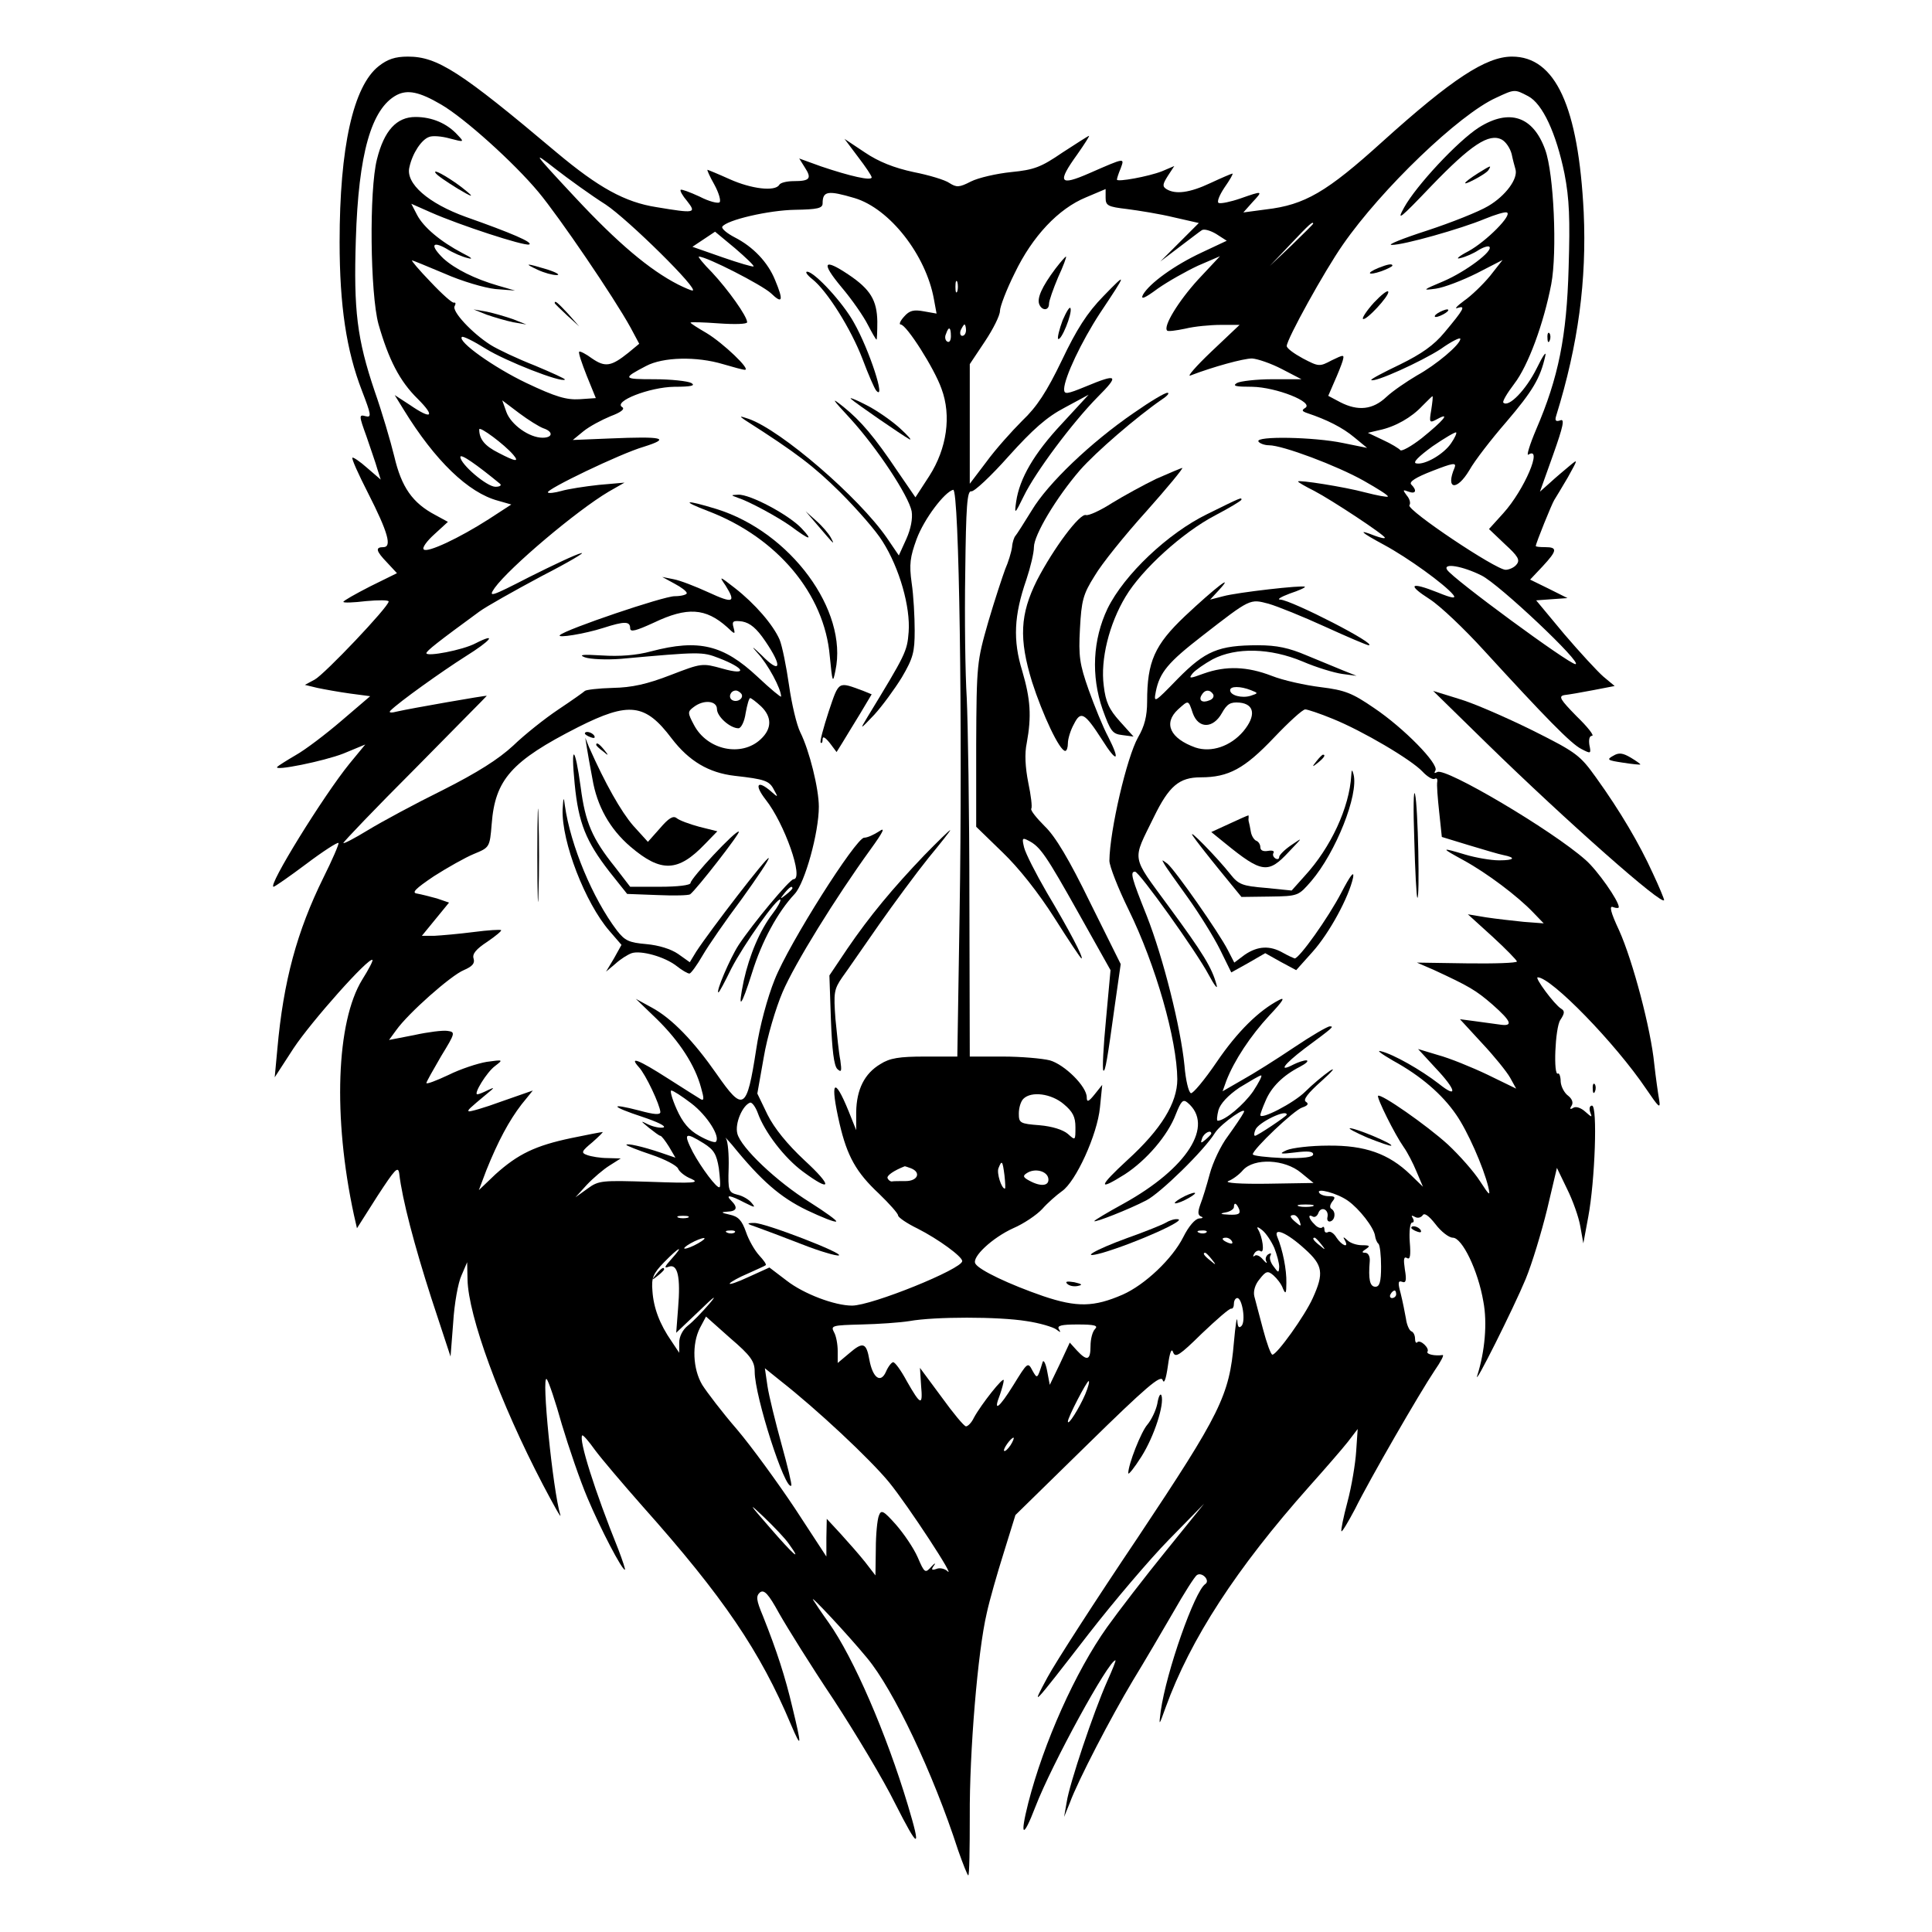 <?xml version="1.0" standalone="no"?>
<!DOCTYPE svg PUBLIC "-//W3C//DTD SVG 20010904//EN"
 "http://www.w3.org/TR/2001/REC-SVG-20010904/DTD/svg10.dtd">
<svg version="1.0" xmlns="http://www.w3.org/2000/svg"
 width="512pt" height="512pt" viewBox="0 0 512 512"
 preserveAspectRatio="xMidYMid meet">
<g transform="translate(0,512) scale(0.1,-0.1)"
fill="#000000" stroke="none">
<path d="M1004 4945 c-68 -53 -104 -216 -104 -466 0 -169 18 -288 59 -394 25
-65 26 -72 10 -68 -18 5 -18 2 2 -53 11 -33 25 -72 29 -87 l9 -28 -36 31 c-19
17 -37 29 -39 27 -3 -2 16 -44 41 -93 54 -106 64 -144 41 -144 -22 0 -20 -10
10 -41 l26 -28 -71 -35 c-39 -20 -71 -38 -71 -41 0 -3 27 -2 60 2 33 3 60 3
60 -1 0 -14 -170 -193 -196 -207 l-26 -14 33 -8 c19 -4 58 -11 87 -15 l53 -7
-76 -65 c-42 -36 -96 -77 -121 -91 -24 -14 -46 -28 -49 -31 -13 -13 124 15
175 35 l58 24 -42 -51 c-69 -85 -218 -326 -201 -326 3 0 42 27 86 60 45 34 84
59 86 56 2 -2 -16 -44 -40 -92 -70 -142 -106 -274 -122 -454 l-7 -75 50 77
c47 71 200 243 209 234 2 -2 -10 -25 -27 -52 -69 -112 -78 -365 -22 -624 l8
-35 54 85 c47 72 55 81 58 60 8 -69 40 -190 85 -330 l51 -155 7 90 c3 50 13
106 22 125 l15 35 1 -46 c2 -96 85 -324 200 -544 29 -55 49 -91 46 -80 -20 65
-51 376 -36 360 5 -6 23 -59 40 -120 18 -60 48 -148 68 -195 35 -83 91 -190
99 -190 2 0 -6 24 -17 53 -63 156 -106 293 -96 303 2 2 17 -15 34 -39 17 -23
74 -90 126 -149 214 -240 312 -385 393 -578 29 -68 29 -58 4 45 -19 81 -41
149 -78 242 -18 43 -19 53 -8 63 11 8 22 -3 51 -56 21 -37 85 -140 144 -228
58 -89 132 -212 163 -275 63 -124 70 -125 34 -5 -57 190 -144 391 -210 484
-18 25 -36 52 -41 60 -12 19 92 -92 143 -154 70 -84 175 -305 241 -509 13 -37
25 -67 27 -67 3 0 4 71 4 157 -1 169 21 437 45 538 7 33 28 106 45 160 l31
100 192 188 c154 151 193 184 198 170 4 -12 9 2 14 37 5 37 10 49 14 36 6 -15
17 -8 76 50 39 37 73 67 78 66 4 -1 7 5 7 13 0 8 4 15 9 15 13 0 23 -62 11
-74 -7 -7 -10 -2 -11 14 -1 14 -5 -12 -9 -57 -12 -142 -36 -189 -255 -518
-111 -165 -218 -331 -239 -370 -44 -82 -45 -84 109 115 66 85 162 198 213 250
l93 95 -101 -125 c-56 -69 -126 -160 -156 -202 -84 -118 -168 -306 -209 -466
-23 -91 -14 -96 19 -10 43 112 194 388 212 388 2 0 -8 -25 -22 -56 -36 -81
-100 -272 -107 -319 l-7 -40 15 37 c22 60 109 227 167 324 30 49 78 131 107
181 29 51 57 95 63 99 14 9 36 -15 22 -24 -28 -19 -103 -231 -118 -337 -5 -40
-5 -40 13 10 66 182 188 369 380 585 42 47 88 100 103 119 l26 34 -4 -59 c-2
-32 -12 -93 -23 -134 -11 -41 -18 -76 -16 -78 2 -2 18 25 36 59 39 79 172 309
211 367 16 23 26 42 21 41 -20 -3 -44 2 -40 9 6 9 -19 33 -27 25 -3 -4 -6 1
-6 9 0 9 -4 18 -10 20 -5 2 -12 17 -14 33 -3 17 -9 47 -14 67 -8 29 -7 35 4
31 10 -4 12 4 7 33 -4 27 -3 35 6 30 8 -5 10 7 7 43 -2 28 1 51 6 51 5 0 6 5
2 12 -5 7 -3 8 6 3 7 -4 15 -2 20 4 4 8 16 0 34 -23 15 -20 36 -36 46 -36 25
0 67 -87 81 -169 11 -57 4 -133 -16 -196 -12 -38 97 180 128 255 17 41 42 124
57 185 l26 110 27 -56 c15 -30 31 -75 35 -99 l8 -45 13 70 c18 96 25 295 10
295 -6 0 -8 -7 -5 -17 6 -15 5 -15 -13 1 -11 10 -25 15 -32 10 -8 -5 -10 -3
-4 6 5 8 1 18 -9 26 -10 7 -19 24 -20 37 0 14 -4 24 -7 22 -13 -9 -8 121 6
142 12 18 12 24 2 30 -18 11 -71 83 -62 83 36 0 206 -175 287 -295 34 -50 39
-55 35 -30 -3 17 -9 59 -13 95 -9 93 -57 274 -93 354 -23 49 -27 67 -16 62 8
-3 15 -3 15 0 0 17 -57 98 -88 125 -89 79 -372 246 -393 233 -8 -4 -9 -3 -5 4
10 17 -84 113 -163 166 -57 39 -76 47 -141 55 -41 5 -100 18 -130 30 -65 25
-121 27 -180 6 -38 -14 -41 -14 -29 1 7 8 31 25 53 37 62 32 152 30 238 -6 37
-16 84 -30 105 -33 l38 -5 -35 14 c-19 8 -63 26 -97 40 -47 20 -79 27 -129 27
-105 0 -140 -15 -213 -89 -62 -64 -64 -65 -58 -34 10 51 33 78 122 147 130
101 127 99 177 86 24 -7 91 -34 150 -61 59 -27 111 -49 115 -49 27 1 -203 119
-234 121 -10 0 1 7 25 16 24 8 42 16 40 18 -5 5 -180 -15 -216 -25 l-35 -9 24
26 c42 46 -10 6 -91 -70 -80 -76 -100 -120 -100 -226 0 -39 -7 -66 -24 -95
-30 -53 -75 -247 -76 -327 0 -14 23 -73 51 -130 72 -147 128 -344 129 -449 0
-63 -43 -133 -132 -214 -77 -71 -80 -84 -7 -38 57 37 114 103 135 159 14 35
19 41 31 31 72 -60 0 -174 -170 -268 -42 -23 -77 -44 -77 -46 0 -5 92 31 138
55 37 19 153 132 182 179 17 26 90 76 75 52 -4 -8 -23 -36 -41 -61 -19 -25
-40 -70 -48 -100 -8 -30 -19 -66 -25 -81 -7 -20 -7 -28 2 -32 7 -2 4 -5 -5 -5
-11 -1 -28 -21 -42 -49 -29 -58 -102 -127 -161 -153 -76 -33 -121 -34 -210 -4
-90 31 -170 69 -180 86 -11 17 45 69 100 94 28 12 62 35 77 51 14 16 38 37 52
47 37 25 94 150 101 222 l6 60 -20 -25 c-16 -20 -21 -22 -21 -8 0 29 -59 87
-98 98 -20 5 -76 10 -124 10 l-88 0 -1 418 c0 229 -4 469 -7 532 -4 63 -6 213
-4 333 2 175 5 217 16 215 7 -2 52 40 99 93 64 71 101 104 149 129 l63 34 -71
-77 c-74 -79 -112 -145 -121 -206 -5 -35 -4 -35 20 14 31 64 129 195 196 263
58 58 53 63 -31 28 -51 -21 -58 -22 -58 -7 1 31 46 126 95 201 72 108 73 111
9 45 -43 -44 -71 -88 -110 -170 -40 -83 -66 -123 -105 -160 -28 -28 -71 -76
-95 -109 l-44 -58 0 159 0 158 40 60 c22 33 40 69 40 81 0 11 17 56 39 100 47
98 116 171 189 201 l52 22 0 -23 c0 -21 6 -24 57 -30 31 -4 87 -13 124 -22
l66 -15 -51 -51 -51 -51 50 38 c28 21 55 42 60 45 6 4 23 -1 38 -10 l28 -18
-66 -31 c-73 -34 -139 -82 -156 -112 -7 -14 4 -10 39 16 27 19 75 46 107 61
l58 25 -58 -62 c-52 -57 -93 -124 -82 -135 2 -3 24 0 48 5 24 6 67 10 94 10
l50 0 -75 -71 c-41 -39 -66 -68 -55 -63 60 23 140 45 163 45 15 -1 50 -13 79
-28 l52 -27 -77 0 c-42 0 -85 -5 -94 -10 -13 -8 -3 -10 40 -10 64 -1 165 -41
141 -56 -10 -6 -9 -9 6 -14 51 -17 93 -38 124 -64 l34 -28 -64 13 c-76 16
-233 19 -224 4 3 -5 16 -10 28 -10 36 0 180 -54 251 -94 37 -21 66 -39 64 -42
-2 -2 -29 3 -60 11 -56 15 -178 34 -178 29 0 -2 19 -13 43 -25 46 -24 187
-117 187 -124 0 -3 -12 0 -26 5 -48 19 -39 10 24 -24 63 -34 160 -104 183
-132 9 -11 -2 -10 -41 6 -73 29 -82 21 -21 -18 28 -18 92 -79 143 -135 162
-177 232 -249 259 -262 25 -13 26 -13 21 11 -2 14 0 24 7 24 7 0 -12 24 -41
52 -43 44 -49 53 -32 56 10 1 45 7 76 13 l57 11 -30 25 c-16 14 -63 65 -104
113 l-74 89 41 3 42 3 -50 25 -49 24 33 35 c39 42 40 51 7 51 -14 0 -25 1 -25
3 0 7 43 113 49 122 4 6 20 33 36 60 27 49 28 50 4 30 -13 -11 -36 -30 -51
-44 l-27 -24 35 98 c27 76 31 96 19 91 -12 -4 -15 -1 -11 12 59 190 81 360 73
539 -14 281 -75 413 -190 413 -69 0 -160 -60 -343 -225 -148 -134 -206 -168
-309 -180 l-60 -8 24 27 c29 31 28 31 -32 10 -26 -9 -51 -14 -57 -12 -6 2 1
20 15 41 14 20 24 37 21 37 -2 0 -28 -11 -58 -25 -55 -26 -93 -31 -117 -16
-11 7 -10 13 4 35 l17 26 -33 -14 c-36 -14 -119 -29 -119 -22 0 3 4 16 10 30
10 28 13 29 -83 -13 -80 -35 -86 -25 -32 50 19 27 33 49 31 49 -2 0 -33 -20
-70 -44 -57 -39 -75 -46 -136 -52 -39 -4 -87 -15 -107 -25 -31 -16 -38 -16
-57 -4 -11 8 -54 21 -95 29 -51 11 -92 27 -129 52 l-54 36 36 -48 c20 -26 36
-50 36 -54 0 -10 -57 3 -134 29 l-58 21 15 -24 c19 -29 13 -36 -29 -36 -18 0
-36 -4 -39 -10 -11 -18 -73 -11 -131 15 -31 14 -58 25 -59 25 -2 0 6 -18 18
-39 12 -22 18 -43 14 -47 -4 -4 -28 2 -53 15 -26 12 -48 20 -50 18 -3 -2 5
-16 17 -30 25 -32 21 -33 -81 -16 -84 13 -154 52 -265 145 -255 215 -316 254
-394 254 -34 0 -54 -7 -77 -25z m165 -102 c62 -36 193 -154 258 -232 55 -66
200 -279 244 -359 l23 -43 -29 -24 c-45 -36 -61 -39 -96 -15 -16 12 -32 20
-34 18 -3 -2 7 -31 20 -64 l24 -59 -43 -3 c-35 -2 -63 6 -141 43 -86 41 -183
110 -171 122 3 3 31 -11 63 -31 53 -33 201 -91 210 -82 2 2 -34 18 -79 37 -46
18 -99 43 -118 55 -49 31 -104 90 -95 103 3 6 3 10 -2 9 -4 -2 -32 23 -62 55
-30 31 -52 57 -49 57 2 0 41 -16 86 -35 45 -20 106 -38 135 -41 l52 -4 -45 13
c-62 18 -114 44 -145 72 -35 34 -31 48 8 26 17 -11 43 -22 57 -25 15 -4 10 1
-14 13 -59 31 -104 69 -121 102 l-15 29 52 -23 c77 -34 246 -89 260 -85 13 5
-48 31 -167 73 -100 36 -161 89 -150 132 8 37 32 73 52 80 9 4 34 2 55 -4 38
-10 39 -10 21 9 -28 31 -68 48 -112 48 -50 0 -83 -36 -102 -112 -21 -82 -18
-356 4 -437 27 -94 56 -151 104 -198 48 -48 37 -56 -21 -16 l-40 26 24 -39
c83 -135 171 -220 250 -241 l35 -10 -60 -39 c-78 -50 -163 -90 -172 -80 -5 4
8 22 28 40 l36 33 -33 18 c-61 32 -90 74 -109 155 -10 41 -33 119 -52 173 -47
139 -56 215 -50 402 7 228 41 347 108 383 29 15 60 9 118 -25z m2881 22 c38
-20 74 -98 96 -205 13 -67 15 -120 11 -250 -5 -182 -27 -291 -86 -428 -17 -40
-26 -70 -21 -67 40 25 -10 -93 -66 -155 l-38 -42 42 -40 c35 -32 41 -42 31
-54 -6 -8 -20 -14 -29 -14 -26 0 -262 158 -255 171 4 5 1 17 -7 26 -11 15 -11
16 5 10 19 -7 23 3 7 19 -7 7 12 19 56 36 54 21 64 23 59 9 -25 -58 5 -64 39
-7 14 25 58 82 98 128 70 82 90 116 103 174 4 16 -6 2 -23 -33 -28 -56 -74
-104 -88 -90 -3 3 10 25 29 50 37 48 78 160 98 264 16 85 7 293 -16 356 -32
89 -95 110 -176 59 -56 -36 -166 -154 -198 -212 -21 -38 -11 -30 72 57 105
109 153 141 187 123 11 -6 22 -23 26 -38 3 -15 8 -33 10 -40 8 -25 -26 -71
-72 -98 -25 -15 -98 -44 -162 -65 -65 -21 -107 -38 -94 -38 30 -1 185 43 247
69 27 11 53 19 58 17 17 -5 -54 -77 -102 -103 -25 -13 -35 -22 -21 -18 14 3
36 13 48 21 13 8 26 12 29 9 11 -11 -63 -66 -121 -91 -57 -24 -58 -25 -21 -20
22 3 71 22 109 41 l68 35 -33 -42 c-19 -23 -50 -53 -69 -66 -19 -14 -27 -23
-17 -19 22 7 17 -3 -35 -65 -28 -34 -61 -57 -118 -85 -44 -21 -78 -39 -76 -41
8 -8 133 49 184 82 28 20 52 32 52 27 0 -15 -64 -69 -115 -97 -27 -16 -64 -41
-81 -57 -36 -34 -75 -38 -122 -14 l-32 17 16 37 c9 20 19 45 22 55 5 18 4 18
-29 2 -32 -17 -34 -17 -76 5 -24 13 -43 27 -43 33 0 18 100 199 149 269 102
147 308 345 406 389 49 23 49 23 85 4z m-2445 -287 c59 -39 251 -228 230 -228
-3 0 -20 7 -38 16 -76 39 -160 110 -272 230 -113 121 -116 126 -55 78 36 -28
97 -72 135 -96z m660 17 c93 -28 189 -151 210 -268 l7 -38 -34 6 c-27 5 -38 2
-52 -14 -11 -12 -14 -21 -9 -21 15 0 89 -116 108 -170 27 -72 14 -159 -32
-231 l-37 -57 -46 67 c-63 94 -99 136 -145 173 -34 27 -31 22 19 -32 71 -78
154 -204 162 -245 3 -19 -2 -46 -14 -73 l-20 -44 -32 47 c-74 107 -280 285
-366 315 -24 8 -26 8 -10 -3 138 -88 183 -123 252 -191 45 -45 96 -103 113
-131 45 -71 74 -174 69 -240 -4 -52 -8 -59 -109 -225 -21 -35 -21 -35 18 6 21
23 54 68 73 99 30 51 34 67 34 124 0 36 -3 93 -8 126 -7 50 -4 69 13 116 20
54 74 125 97 131 16 4 25 -629 17 -1124 l-6 -378 -86 0 c-68 0 -93 -4 -118
-20 -42 -25 -63 -67 -64 -127 l0 -48 -20 50 c-39 96 -50 80 -24 -33 20 -86 44
-129 104 -185 28 -27 51 -53 51 -58 0 -5 23 -21 52 -35 55 -28 118 -74 118
-86 0 -21 -240 -118 -292 -118 -46 0 -128 31 -173 66 l-46 35 -55 -25 c-30
-14 -53 -22 -50 -17 3 4 24 16 48 26 24 11 45 20 47 22 3 2 -5 13 -17 26 -12
13 -28 41 -35 62 -11 31 -20 41 -43 46 -23 5 -25 7 -6 8 25 1 28 11 10 29 -17
17 -3 15 35 -5 28 -14 30 -14 19 -1 -7 9 -24 19 -38 22 -23 6 -25 10 -23 71 1
35 -2 70 -7 78 -5 7 2 -1 16 -17 78 -96 128 -139 198 -173 40 -19 75 -33 78
-30 3 2 -29 25 -70 51 -87 54 -183 145 -192 182 -7 27 14 75 34 82 5 1 14 -11
20 -27 18 -51 71 -120 120 -156 77 -57 79 -39 4 30 -46 43 -80 85 -98 121
l-27 56 17 96 c9 54 32 131 50 173 32 75 141 251 233 378 34 47 40 60 23 48
-14 -9 -31 -17 -40 -17 -22 -1 -199 -280 -237 -376 -19 -47 -40 -124 -49 -185
-25 -162 -34 -167 -105 -65 -60 86 -118 147 -172 176 l-42 23 56 -54 c60 -59
101 -122 117 -182 8 -28 8 -35 -1 -30 -7 4 -46 29 -87 55 -78 50 -104 60 -77
30 18 -19 56 -100 57 -119 0 -8 -16 -7 -56 4 -81 21 -76 11 9 -17 39 -13 64
-25 55 -28 -9 -2 -27 2 -40 8 -22 11 -21 10 2 -9 14 -11 27 -21 30 -21 3 0 13
-13 23 -29 l17 -29 -38 13 c-50 17 -92 26 -92 21 0 -2 30 -14 66 -26 36 -12
68 -29 71 -37 3 -8 19 -21 35 -27 24 -11 6 -12 -107 -8 -130 4 -138 4 -168
-18 l-32 -23 30 33 c17 18 44 41 60 51 l30 19 -35 1 c-19 0 -43 4 -54 8 -17 6
-15 10 14 34 17 15 29 27 27 27 -3 0 -40 -7 -83 -16 -95 -20 -141 -42 -201
-96 l-44 -42 20 53 c31 77 60 131 93 174 l30 37 -83 -29 c-46 -17 -85 -28 -87
-26 -3 3 0 6 48 46 21 17 22 19 3 10 -12 -6 -24 -11 -28 -11 -11 0 25 59 47
75 22 17 22 17 -22 11 -24 -4 -70 -19 -102 -35 -32 -15 -58 -25 -58 -21 0 3
18 35 39 71 38 62 38 64 17 67 -12 2 -52 -3 -88 -11 l-67 -13 19 26 c32 45
145 145 179 159 23 10 30 18 26 31 -4 12 7 25 36 44 22 15 39 29 37 31 -2 2
-35 0 -73 -5 -39 -5 -85 -9 -104 -10 l-33 0 36 44 36 44 -32 11 c-18 5 -42 11
-53 13 -15 2 -4 13 45 46 36 23 84 50 106 59 41 17 42 17 47 79 9 118 52 167
229 257 135 68 178 63 248 -30 46 -60 98 -91 167 -99 80 -9 92 -13 104 -37 12
-21 11 -21 -8 -4 -36 31 -45 18 -14 -22 50 -63 102 -211 74 -211 -10 0 -107
-116 -146 -175 -23 -36 -61 -125 -53 -125 2 0 17 28 34 63 33 64 122 190 130
183 2 -3 -7 -20 -21 -38 -33 -43 -61 -109 -76 -177 -17 -82 -7 -71 22 21 26
84 68 161 113 209 27 29 64 162 64 231 0 48 -25 149 -49 197 -10 20 -23 76
-30 125 -7 49 -18 104 -25 121 -17 39 -65 95 -119 137 -41 32 -42 32 -24 6 28
-45 20 -48 -45 -18 -35 16 -76 32 -93 35 l-30 6 33 -18 c17 -9 32 -20 32 -25
0 -4 -15 -8 -32 -8 -30 0 -289 -88 -304 -103 -10 -9 65 3 115 19 56 18 71 18
71 -1 0 -11 15 -7 63 15 88 42 137 39 194 -12 21 -20 22 -20 17 -1 -5 17 -1
19 23 16 21 -4 38 -18 61 -52 47 -69 41 -89 -10 -37 -24 23 -29 26 -11 6 28
-30 63 -95 63 -116 0 -3 -28 20 -63 53 -90 84 -155 100 -281 67 -40 -11 -85
-14 -131 -11 -51 3 -63 2 -45 -5 14 -5 57 -7 95 -4 211 19 216 19 260 2 70
-27 77 -47 10 -28 -54 15 -55 15 -138 -17 -62 -24 -102 -33 -153 -34 -38 -1
-71 -5 -74 -8 -3 -3 -34 -25 -70 -49 -36 -24 -90 -67 -120 -96 -39 -36 -94
-71 -187 -118 -73 -36 -162 -84 -198 -106 -36 -22 -65 -37 -65 -34 0 3 85 92
190 197 104 106 190 192 190 193 0 2 -205 -34 -235 -41 -19 -5 -26 -4 -20 2
23 23 135 103 198 143 69 43 86 65 27 35 -34 -18 -130 -36 -130 -26 0 6 32 31
140 110 19 14 94 56 165 94 72 37 119 65 105 61 -14 -3 -75 -32 -137 -63 -103
-53 -110 -55 -92 -29 39 54 216 204 302 255 l42 24 -68 -6 c-37 -4 -82 -11
-99 -16 -18 -5 -34 -7 -36 -4 -7 7 192 103 254 121 73 23 52 28 -90 22 l-98
-4 28 23 c16 13 48 30 72 40 27 10 39 19 31 24 -25 15 72 53 138 54 45 0 57 3
45 10 -9 5 -54 10 -98 10 -84 0 -85 2 -22 35 45 24 134 26 204 5 27 -8 53 -15
58 -15 17 0 -58 71 -101 97 -24 14 -43 26 -43 28 0 2 34 1 75 -2 43 -3 75 -2
75 3 0 16 -51 87 -93 132 -23 23 -38 42 -35 42 21 0 167 -75 191 -97 31 -30
34 -20 11 35 -19 47 -58 88 -107 113 -21 11 -35 23 -33 28 11 18 124 44 193
45 59 1 73 4 73 17 0 33 14 35 85 14z m1215 -68 c0 -1 -26 -27 -57 -57 l-58
-55 55 58 c50 53 60 62 60 54z m-1483 -113 c-1 -2 -39 9 -82 24 l-80 28 30 20
30 20 53 -44 c29 -25 51 -46 49 -48z m540 -66 c-3 -7 -5 -2 -5 12 0 14 2 19 5
13 2 -7 2 -19 0 -25z m23 -103 c0 -8 -4 -15 -10 -15 -5 0 -7 7 -4 15 4 8 8 15
10 15 2 0 4 -7 4 -15z m-40 -16 c0 -11 -4 -18 -10 -14 -5 3 -7 12 -3 20 7 21
13 19 13 -6z m1273 -195 c-6 -35 -5 -36 17 -24 35 19 15 -5 -42 -51 -28 -22
-54 -36 -57 -32 -3 4 -24 17 -46 27 l-40 19 30 7 c43 9 86 34 114 64 14 14 26
26 27 26 2 0 0 -16 -3 -36z m-2353 -49 c27 -9 25 -25 -2 -25 -36 0 -84 35 -96
68 l-11 31 45 -34 c24 -18 53 -36 64 -40z m-80 -70 c17 -20 7 -19 -39 5 -36
18 -51 36 -51 62 0 10 67 -40 90 -67z m2486 31 c-19 -29 -70 -59 -93 -54 -10
2 6 18 43 45 32 22 61 39 63 37 2 -2 -4 -15 -13 -28z m-2521 -108 c5 -4 0 -8
-12 -8 -23 0 -93 60 -93 79 0 10 43 -20 105 -71z m2601 -243 c47 -23 271 -235
249 -235 -17 0 -326 227 -340 250 -12 19 41 10 91 -15z m-611 -304 c20 -8 20
-8 -1 -15 -23 -7 -54 1 -54 15 0 11 27 11 55 0z m-1350 -10 c7 -12 -12 -24
-25 -16 -11 7 -4 25 10 25 5 0 11 -4 15 -9z m1250 -1 c3 -6 -1 -13 -10 -16
-19 -8 -30 0 -20 15 8 14 22 14 30 1z m-1198 -32 c29 -28 29 -59 -1 -87 -51
-48 -142 -29 -177 38 -17 32 -17 35 -1 47 27 21 62 17 62 -5 0 -20 35 -51 57
-51 7 0 16 18 19 40 4 22 9 40 12 40 3 0 16 -10 29 -22z m1144 -18 c15 -42 54
-41 77 0 14 25 23 30 47 28 40 -4 44 -35 10 -76 -34 -40 -85 -57 -127 -43 -67
24 -86 64 -46 101 28 25 27 26 39 -10z m371 -15 c79 -32 208 -108 238 -140 12
-13 27 -22 32 -19 5 3 8 0 7 -7 -2 -8 1 -44 5 -81 l7 -66 72 -22 c40 -12 80
-24 91 -26 35 -7 29 -14 -11 -14 -22 0 -62 7 -89 15 -67 20 -67 19 -5 -15 62
-34 143 -95 184 -138 l28 -29 -53 4 c-29 3 -74 8 -100 12 l-48 8 65 -59 c36
-33 65 -63 65 -66 0 -4 -60 -6 -132 -5 l-133 2 44 -19 c95 -44 112 -54 156
-92 52 -46 56 -59 18 -53 -16 2 -45 6 -66 9 l-38 5 58 -63 c32 -34 66 -76 75
-92 l16 -29 -76 37 c-42 20 -101 44 -131 52 l-53 16 46 -50 c56 -59 60 -83 9
-42 -48 37 -120 78 -153 86 -14 4 1 -7 32 -25 73 -40 130 -89 167 -143 30 -43
72 -138 85 -191 6 -26 4 -25 -22 15 -16 25 -54 68 -85 97 -56 51 -178 136
-185 129 -4 -5 44 -102 68 -136 10 -14 25 -43 34 -65 l17 -40 -33 32 c-58 56
-121 78 -218 77 -47 0 -96 -6 -110 -12 -22 -10 -18 -11 23 -6 32 4 47 3 47 -5
0 -8 -26 -11 -80 -10 -44 2 -80 6 -80 10 0 13 109 117 131 124 15 5 18 10 10
15 -9 5 5 23 41 55 29 26 39 38 22 27 -17 -12 -46 -36 -65 -55 -30 -30 -119
-76 -119 -62 0 3 6 20 14 38 15 36 46 67 91 90 17 9 24 16 17 17 -7 0 -22 -5
-34 -11 -42 -22 -26 0 29 42 77 57 79 59 67 59 -6 0 -49 -25 -95 -56 -46 -31
-108 -70 -137 -86 l-52 -30 10 28 c21 54 64 119 114 173 36 38 43 50 26 41
-54 -28 -111 -84 -166 -165 -32 -47 -63 -84 -68 -82 -6 2 -14 35 -17 73 -10
101 -56 285 -100 397 -40 100 -45 117 -31 117 11 0 162 -211 195 -273 15 -28
25 -41 21 -27 -12 45 -35 83 -127 208 -101 138 -97 118 -39 237 40 82 67 105
124 105 74 0 116 23 194 105 39 41 76 75 83 75 6 0 39 -11 73 -25z m-1432
-449 c0 -2 -8 -10 -17 -17 -16 -13 -17 -12 -4 4 13 16 21 21 21 13z m1221
-538 c-25 -36 -75 -78 -94 -78 -3 0 -2 12 2 28 5 17 25 39 56 60 28 17 53 32
57 32 4 0 -6 -19 -21 -42z m-1489 -32 c42 -32 78 -89 65 -102 -3 -3 -23 4 -44
16 -27 15 -44 35 -60 71 -12 27 -18 49 -14 49 5 0 28 -15 53 -34z m987 -2 c24
-20 31 -34 31 -61 0 -36 0 -36 -20 -18 -13 11 -41 20 -75 23 -52 4 -55 6 -55
31 0 15 5 32 12 39 21 21 74 14 107 -14z m591 -28 c0 -4 -78 -56 -84 -56 -3 0
-3 7 1 16 7 19 83 56 83 40z m-200 -50 c0 -2 -7 -9 -15 -16 -13 -11 -14 -10
-9 4 5 14 24 23 24 12z m-1345 -26 c27 -17 34 -29 40 -66 3 -25 5 -48 2 -50
-6 -6 -49 52 -71 93 -26 51 -21 54 29 23z m797 -85 c2 -19 3 -35 1 -35 -9 0
-22 41 -17 54 9 23 11 20 16 -19z m786 7 l33 -27 -123 -2 c-70 -1 -114 2 -103
7 11 4 29 17 39 29 30 33 111 29 154 -7z m-1034 12 c28 -11 18 -34 -14 -34
-16 0 -33 0 -37 -1 -4 0 -9 4 -11 9 -2 7 17 20 45 31 1 1 8 -2 17 -5z m364
-26 c4 -21 -19 -24 -50 -7 -17 9 -18 13 -7 20 21 14 53 6 57 -13z m794 -60
c30 -21 69 -71 72 -93 1 -8 5 -18 9 -21 4 -4 7 -31 7 -61 0 -40 -4 -53 -15
-53 -15 0 -19 20 -15 68 1 12 -4 22 -12 22 -10 0 -9 3 2 10 12 8 10 10 -10 10
-15 0 -32 6 -39 13 -11 10 -13 10 -7 0 12 -22 -8 -14 -22 7 -7 12 -17 18 -22
15 -6 -3 -10 -1 -10 6 0 7 -3 10 -6 6 -4 -3 -13 0 -20 8 -16 15 -19 29 -5 21
5 -3 12 1 15 10 7 18 28 9 24 -11 -2 -8 1 -13 7 -12 13 3 16 25 4 33 -6 3 -5
11 2 20 9 11 7 14 -9 14 -12 0 -23 4 -26 9 -9 14 48 -1 76 -21z m-288 -23 c4
-12 -2 -15 -27 -14 -23 1 -26 3 -9 6 12 2 22 9 22 14 0 14 7 11 14 -6z m194 8
c-10 -2 -26 -2 -35 0 -10 3 -2 5 17 5 19 0 27 -2 18 -5z m-1655 -30 c-7 -2
-19 -2 -25 0 -7 3 -2 5 12 5 14 0 19 -2 13 -5z m1621 -9 c5 -14 4 -15 -9 -4
-17 14 -19 20 -6 20 5 0 12 -7 15 -16z m-67 -71 c7 -18 13 -40 13 -50 -1 -17
-2 -17 -15 1 -8 10 -12 23 -8 29 3 6 1 7 -6 3 -6 -4 -9 -13 -5 -19 3 -7 -1 -4
-9 5 -8 10 -18 14 -22 10 -5 -4 -5 -1 -1 6 4 7 12 10 17 6 11 -6 5 38 -7 58
-5 8 0 7 11 -2 10 -8 24 -29 32 -47z m-1430 41 c-3 -3 -12 -4 -19 -1 -8 3 -5
6 6 6 11 1 17 -2 13 -5z m1250 0 c-3 -3 -12 -4 -19 -1 -8 3 -5 6 6 6 11 1 17
-2 13 -5z m261 -44 c48 -43 51 -64 21 -130 -21 -47 -95 -150 -107 -150 -4 0
-15 30 -25 68 -10 37 -20 76 -23 87 -3 13 2 31 14 45 17 22 22 23 37 10 9 -8
21 -23 25 -35 7 -16 9 -13 9 15 1 35 -10 89 -24 122 -11 27 26 11 73 -32z
m-1608 15 c-14 -8 -29 -14 -35 -14 -5 0 1 6 15 14 14 8 30 14 35 14 6 0 -1 -6
-15 -14z m1415 5 c3 -6 -1 -7 -9 -4 -18 7 -21 14 -7 14 6 0 13 -4 16 -10z
m236 -7 c13 -16 12 -17 -3 -4 -17 13 -22 21 -14 21 2 0 10 -8 17 -17z m-1722
-40 c-18 -20 -20 -25 -7 -20 24 9 32 -27 25 -110 l-5 -65 61 58 c40 39 49 45
27 19 -19 -22 -44 -48 -57 -58 -14 -11 -23 -29 -23 -45 l0 -27 -20 30 c-32 46
-48 89 -51 134 -3 35 2 46 31 76 40 41 55 48 19 8z m1432 0 c13 -16 12 -17 -3
-4 -17 13 -22 21 -14 21 2 0 10 -8 17 -17z m489 -93 c0 -5 -5 -10 -11 -10 -5
0 -7 5 -4 10 3 6 8 10 11 10 2 0 4 -4 4 -10z m-1700 -205 c0 -65 81 -317 97
-302 2 3 -10 52 -26 110 -16 58 -33 127 -37 153 l-7 48 41 -33 c97 -76 237
-207 288 -269 50 -61 182 -263 154 -235 -7 6 -20 9 -29 5 -12 -4 -14 -2 -6 9
6 8 2 7 -7 -3 -16 -18 -18 -17 -36 25 -11 25 -37 63 -58 87 -33 37 -39 40 -45
23 -4 -10 -8 -49 -8 -88 l-1 -70 -27 35 c-15 19 -45 53 -65 75 l-37 40 -1 -50
0 -50 -83 127 c-46 69 -115 164 -154 210 -39 45 -80 99 -92 118 -25 42 -28
108 -6 151 l16 30 64 -57 c55 -47 65 -62 65 -89z m720 134 c35 -5 71 -16 79
-22 12 -9 13 -9 7 1 -5 9 7 12 50 12 45 0 55 -3 46 -12 -7 -7 -12 -27 -12 -45
0 -38 -9 -41 -36 -12 l-19 21 -26 -56 -27 -56 -7 37 c-4 21 -10 31 -12 23 -14
-45 -14 -45 -27 -22 -12 23 -13 22 -50 -38 -39 -63 -55 -74 -36 -26 5 15 10
32 10 38 0 12 -60 -64 -79 -99 -6 -13 -16 -23 -21 -23 -5 0 -34 35 -65 78
l-57 77 3 -47 c5 -55 -1 -53 -38 12 -15 28 -31 50 -36 50 -4 0 -13 -11 -19
-25 -14 -32 -35 -17 -44 31 -8 46 -17 49 -53 18 l-31 -26 0 32 c0 17 -4 40
-10 50 -9 17 -4 18 73 20 45 1 102 5 127 9 67 12 236 12 310 0z m156 -194
c-16 -37 -46 -85 -46 -72 0 11 50 107 55 107 3 0 -1 -16 -9 -35z m-198 -135
c-7 -10 -14 -17 -17 -15 -4 4 18 35 25 35 2 0 -1 -9 -8 -20z m-587 -262 c36
-50 12 -29 -52 45 -55 63 -57 67 -15 27 26 -25 57 -57 67 -72z"/>
<path d="M1154 4662 c3 -6 30 -24 59 -42 37 -22 44 -24 25 -8 -35 30 -93 64
-84 50z"/>
<path d="M1425 4405 c17 -8 39 -14 50 -14 11 0 0 7 -25 15 -56 17 -64 17 -25
-1z"/>
<path d="M1470 4317 c0 -2 15 -16 33 -33 l32 -29 -29 33 c-28 30 -36 37 -36
29z"/>
<path d="M1290 4286 c20 -7 51 -16 70 -20 l35 -6 -35 14 c-20 7 -51 16 -70 20
l-35 6 35 -14z"/>
<path d="M3917 4661 c-41 -26 -46 -36 -10 -17 17 9 35 20 38 26 8 13 6 12 -28
-9z"/>
<path d="M3653 4410 c-34 -14 -28 -21 7 -9 17 6 30 13 30 15 0 6 -12 4 -37 -6z"/>
<path d="M3641 4318 c-19 -21 -32 -41 -29 -43 7 -7 71 62 67 72 -2 5 -19 -9
-38 -29z"/>
<path d="M3810 4290 c-8 -5 -10 -10 -5 -10 6 0 17 5 25 10 8 5 11 10 5 10 -5
0 -17 -5 -25 -10z"/>
<path d="M4101 4224 c0 -11 3 -14 6 -6 3 7 2 16 -1 19 -3 4 -6 -2 -5 -13z"/>
<path d="M2230 4359 c28 -33 59 -78 70 -100 11 -21 21 -39 23 -39 1 0 2 21 2
48 -1 56 -18 85 -76 124 -67 45 -74 33 -19 -33z"/>
<path d="M2153 4380 c39 -31 102 -131 133 -212 15 -40 31 -77 36 -83 27 -31
-18 108 -59 180 -29 53 -105 135 -124 135 -6 0 0 -9 14 -20z"/>
<path d="M2255 4063 c13 -12 135 -96 155 -107 8 -4 -3 9 -25 29 -22 20 -62 48
-90 62 -27 14 -45 21 -40 16z"/>
<path d="M1955 3801 c31 -10 106 -51 140 -75 51 -38 61 -40 30 -7 -33 36 -138
92 -169 90 -20 -1 -20 -1 -1 -8z"/>
<path d="M1878 3765 c182 -70 307 -219 321 -384 7 -71 8 -73 15 -38 34 159
-119 367 -315 428 -85 26 -97 23 -21 -6z"/>
<path d="M2165 3730 c47 -55 48 -56 37 -35 -6 11 -23 31 -39 45 l-28 25 30
-35z"/>
<path d="M2196 3234 c-14 -43 -24 -80 -21 -82 3 -3 5 1 5 9 0 9 7 5 19 -10
l18 -24 15 24 c8 13 29 48 47 77 l31 52 -22 9 c-68 25 -64 28 -92 -55z"/>
<path d="M1550 3176 c0 -2 7 -7 16 -10 8 -3 12 -2 9 4 -6 10 -25 14 -25 6z"/>
<path d="M1555 3140 c2 -14 9 -52 15 -84 12 -72 46 -133 101 -180 81 -69 126
-67 197 7 l33 34 -48 12 c-26 7 -53 17 -60 23 -9 7 -21 0 -44 -27 l-32 -36
-39 43 c-32 37 -74 111 -117 208 l-10 25 4 -25z"/>
<path d="M1580 3146 c0 -2 8 -10 18 -17 15 -13 16 -12 3 4 -13 16 -21 21 -21
13z"/>
<path d="M1523 3042 c10 -103 30 -152 92 -232 l47 -59 80 -3 c44 -2 83 -1 87
2 17 13 133 162 129 166 -7 6 -128 -124 -128 -136 0 -6 -35 -10 -80 -10 l-80
0 -40 52 c-61 76 -79 119 -91 211 -15 111 -27 119 -16 9z"/>
<path d="M1424 2855 c0 -110 2 -156 3 -103 2 53 2 143 0 200 -1 57 -3 13 -3
-97z"/>
<path d="M1491 2975 c-3 -86 60 -248 124 -322 l32 -37 -20 -36 -21 -35 25 21
c13 12 32 24 43 28 24 8 87 -9 119 -34 14 -11 29 -20 34 -20 4 0 20 22 35 48
15 26 62 94 104 150 41 57 74 106 71 108 -4 5 -154 -190 -192 -248 l-17 -28
-31 22 c-19 13 -51 23 -84 26 -46 4 -57 9 -78 36 -65 86 -123 226 -138 331 -3
25 -4 23 -6 -10z"/>
<path d="M2449 2853 c-83 -87 -144 -160 -204 -248 l-47 -70 4 -117 c3 -80 8
-122 17 -131 11 -10 12 -6 8 23 -4 19 -9 69 -13 110 -5 69 -4 78 18 110 14 19
57 82 97 139 40 57 99 137 132 178 33 40 59 73 57 73 -2 0 -33 -30 -69 -67z"/>
<path d="M2005 1868 c17 -6 70 -26 119 -45 48 -19 93 -32 99 -30 15 5 -197 87
-224 86 -22 0 -21 -2 6 -11z"/>
<path d="M3489 3103 c-13 -16 -12 -17 4 -4 16 13 21 21 13 21 -2 0 -10 -8 -17
-17z"/>
<path d="M3581 3065 c-5 -85 -54 -191 -124 -267 l-34 -38 -69 7 c-62 5 -72 9
-94 37 -34 43 -115 126 -99 101 8 -12 40 -53 71 -91 l58 -71 75 1 c76 1 76 2
110 41 65 76 126 229 112 283 -4 14 -5 13 -6 -3z"/>
<path d="M3748 2895 c2 -82 6 -152 8 -154 7 -8 2 244 -6 274 -4 17 -5 -37 -2
-120z"/>
<path d="M3258 2937 l-48 -22 37 -30 c97 -79 114 -81 168 -23 38 40 39 40 8
19 -18 -12 -33 -27 -33 -32 0 -6 -5 -7 -10 -4 -6 4 -8 10 -5 15 3 5 -4 7 -15
5 -12 -2 -20 1 -20 10 0 7 -5 15 -11 17 -5 2 -12 12 -14 23 -2 11 -4 22 -5 25
-1 3 -2 8 -1 13 0 4 0 7 -1 6 -2 0 -24 -10 -50 -22z"/>
<path d="M3085 2831 c4 -8 33 -48 63 -90 30 -42 68 -103 85 -137 l30 -61 45
25 45 26 41 -23 41 -22 43 48 c45 50 97 146 108 198 3 19 -8 4 -31 -40 -36
-69 -112 -175 -124 -175 -3 1 -17 7 -31 15 -35 20 -67 18 -101 -5 l-28 -21
-17 33 c-24 47 -139 211 -160 229 -15 11 -16 12 -9 0z"/>
<path d="M3624 2105 c33 -13 61 -23 63 -21 5 5 -93 46 -109 46 -7 0 14 -11 46
-25z"/>
<path d="M1739 1743 c-13 -16 -12 -17 4 -4 9 7 17 15 17 17 0 8 -8 3 -21 -13z"/>
<path d="M2797 4408 c-36 -48 -49 -78 -43 -94 7 -18 26 -18 26 1 0 8 11 39 24
70 14 30 23 55 21 55 -2 0 -15 -15 -28 -32z"/>
<path d="M2816 4271 c-9 -24 -14 -46 -12 -49 8 -7 38 67 33 81 -2 6 -11 -9
-21 -32z"/>
<path d="M3005 4026 c-115 -79 -228 -187 -271 -259 -21 -34 -40 -64 -43 -67
-3 -3 -8 -16 -9 -30 -2 -14 -10 -40 -18 -58 -7 -19 -28 -82 -45 -140 -30 -105
-31 -111 -32 -325 l0 -218 69 -67 c44 -42 96 -108 138 -174 38 -60 70 -108 72
-108 7 0 -33 76 -92 175 -29 50 -56 103 -60 119 -6 25 -5 27 12 18 31 -16 46
-38 134 -195 l83 -148 -12 -131 c-7 -72 -10 -132 -7 -135 5 -5 11 32 31 177
l15 105 -81 163 c-56 115 -92 175 -120 202 -22 22 -39 43 -36 47 3 4 -1 36 -8
69 -8 41 -10 77 -4 105 13 71 10 116 -12 191 -25 81 -22 147 11 242 11 33 20
71 20 86 0 32 59 131 122 204 42 48 151 142 218 188 14 9 20 17 14 17 -6 1
-46 -23 -89 -53z"/>
<path d="M3064 3851 c-33 -16 -86 -45 -117 -64 -31 -20 -62 -34 -69 -32 -16 6
-86 -88 -130 -173 -45 -90 -48 -155 -13 -269 28 -87 73 -183 88 -183 4 0 7 9
7 20 0 12 7 35 16 51 18 36 28 31 75 -42 39 -62 49 -57 16 8 -14 26 -37 83
-52 125 -24 68 -27 89 -23 162 4 74 8 91 39 140 18 31 80 108 137 171 56 63
99 115 95 115 -4 -1 -35 -14 -69 -29z"/>
<path d="M3200 3758 c-105 -51 -221 -161 -265 -251 -39 -82 -44 -178 -13 -267
21 -58 26 -65 52 -68 l30 -4 -36 40 c-29 32 -38 52 -43 95 -9 69 14 163 58
236 43 72 151 170 237 215 38 20 70 39 70 42 0 6 1 7 -90 -38z"/>
<path d="M3941 3149 c209 -204 469 -434 469 -414 0 3 -13 35 -30 71 -35 77
-86 164 -150 253 -43 60 -52 67 -170 126 -69 34 -156 72 -194 83 l-68 21 143
-140z"/>
<path d="M4275 3117 c-18 -10 -15 -12 25 -18 25 -4 46 -6 47 -5 1 1 -10 9 -25
18 -22 13 -32 14 -47 5z"/>
<path d="M4221 2234 c0 -11 3 -14 6 -6 3 7 2 16 -1 19 -3 4 -6 -2 -5 -13z"/>
<path d="M3130 1945 c-14 -8 -20 -14 -15 -14 6 0 21 6 35 14 14 8 21 14 15 14
-5 0 -21 -6 -35 -14z"/>
<path d="M3090 1880 c-8 -5 -55 -24 -103 -41 -85 -31 -130 -57 -65 -39 88 26
229 89 198 89 -8 1 -22 -4 -30 -9z"/>
<path d="M3740 1866 c0 -2 7 -7 16 -10 8 -3 12 -2 9 4 -6 10 -25 14 -25 6z"/>
<path d="M2828 1718 c6 -6 18 -8 28 -6 14 3 12 5 -9 10 -19 3 -25 2 -19 -4z"/>
<path d="M3067 1400 c-4 -19 -16 -43 -26 -55 -17 -19 -51 -106 -51 -129 0 -6
16 14 35 44 34 54 61 138 53 162 -3 7 -8 -3 -11 -22z"/>
</g>
</svg>